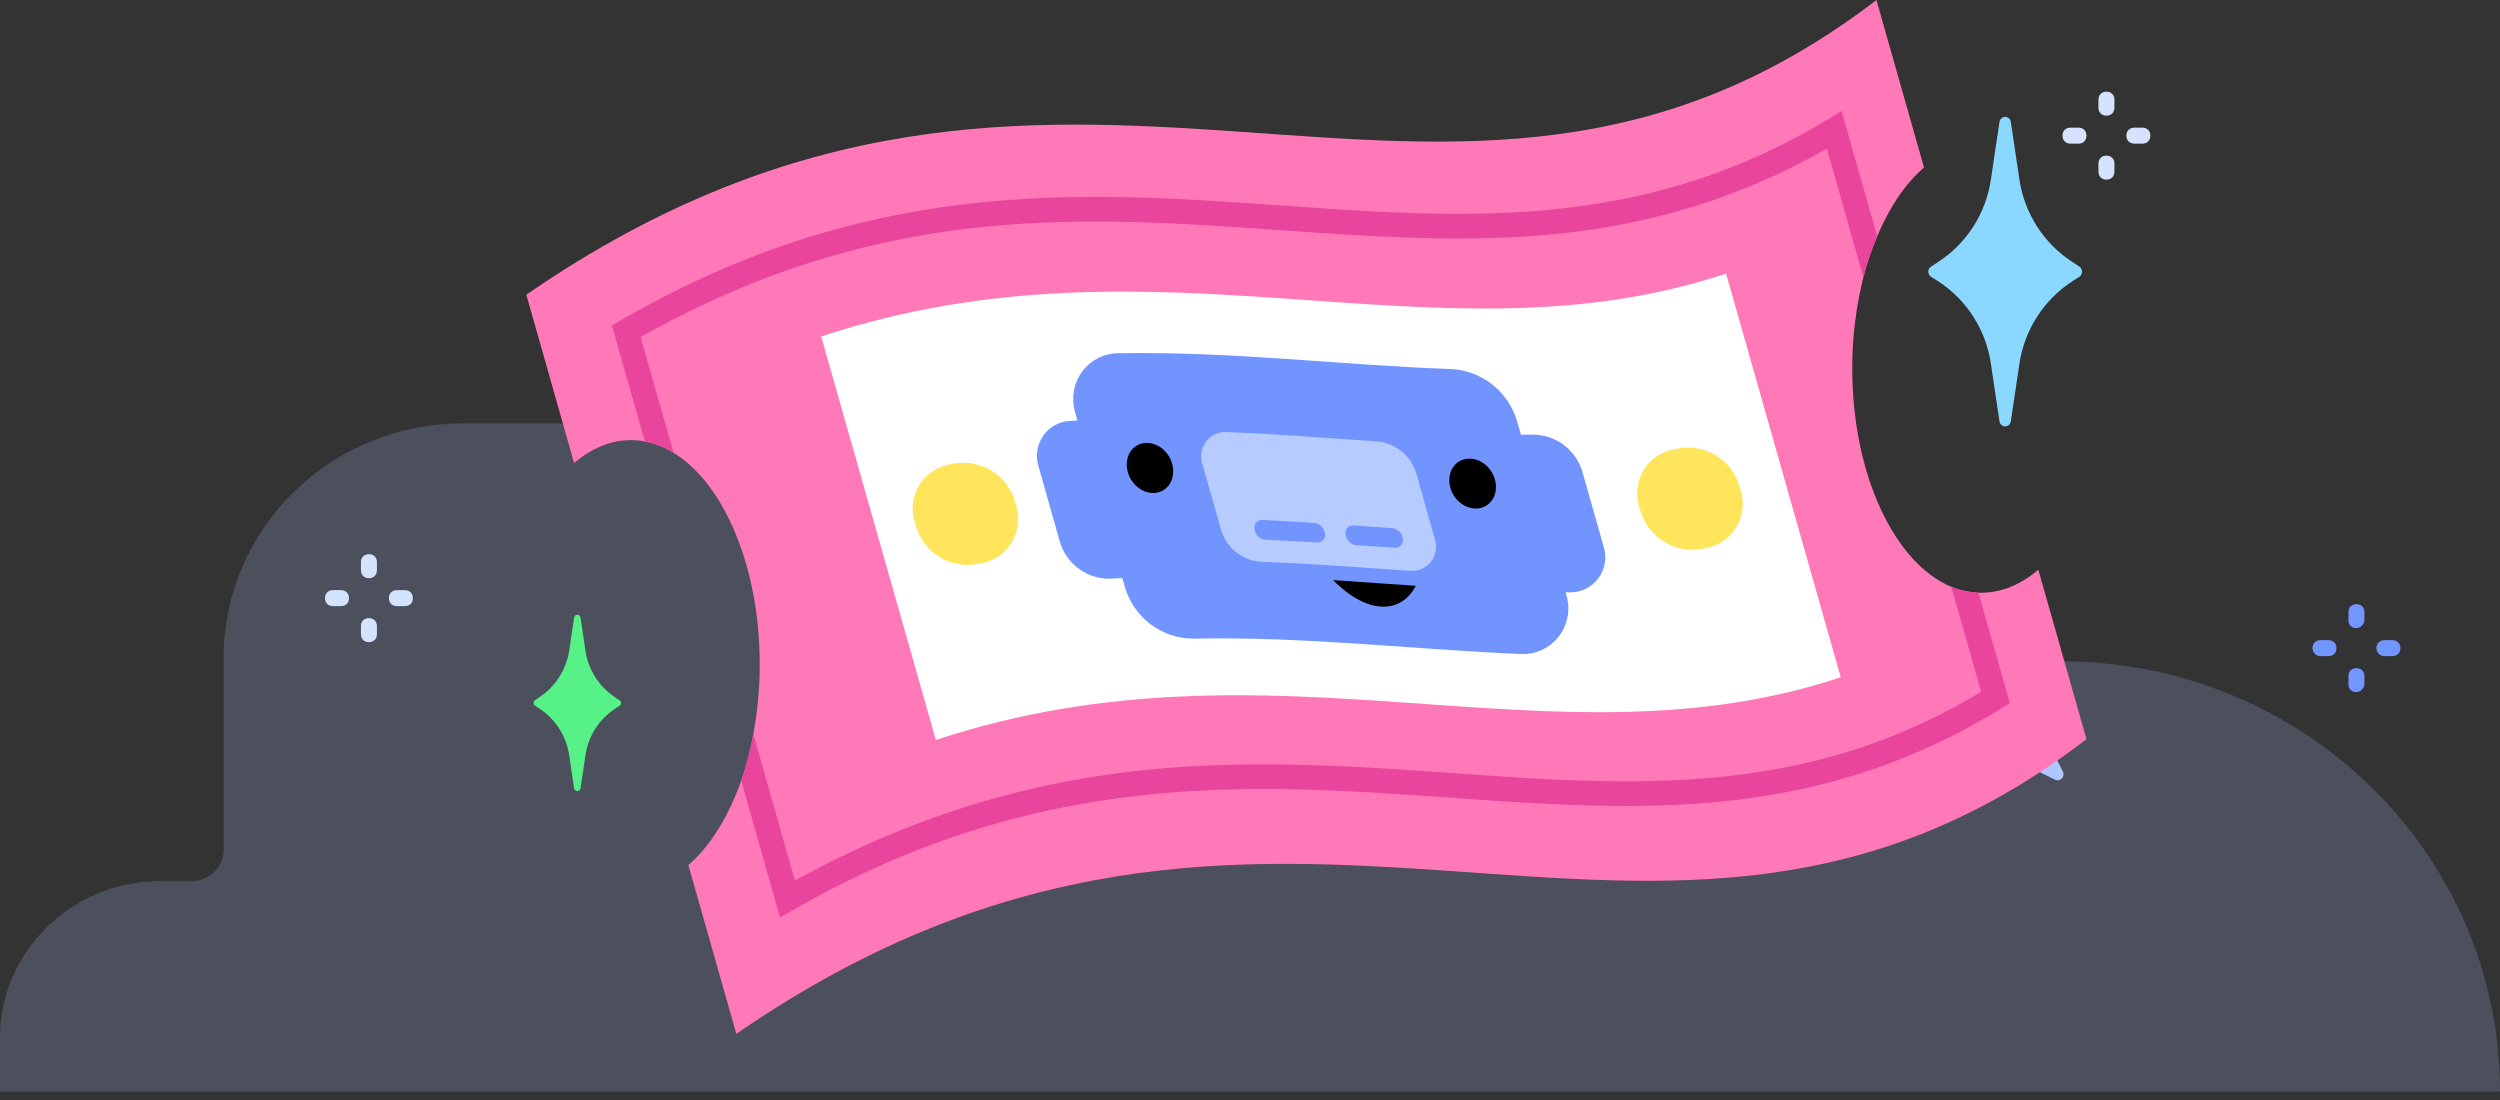 <svg fill="none" height="88" viewBox="0 0 200 88" width="200" xmlns="http://www.w3.org/2000/svg" xmlns:xlink="http://www.w3.org/1999/xlink"><rect x="0" y="0" width="200" height="88" fill="#333333" stroke="none"/><clipPath id="a"><path d="m0 0h200v87.334h-200z"/></clipPath><clipPath id="b"><path d="m42.105 0h124.812v82.707h-124.812z"/></clipPath><g clip-path="url(#a)"><path d="m28.882 87.334h-28.882v-4.32c0-6.887 5.751-12.522 12.78-12.522h2.556c1.406 0 2.556-1.127 2.556-2.504v-15.339c0-10.393 8.562-18.783 19.169-18.783h33.802c3.259 0 5.879-2.567 5.879-5.76v-.251c0-6.949 5.751-12.522 12.78-12.522h35.144c7.028 0 12.779 5.635 12.779 12.522v25.044h27.412c19.425 0 35.144 15.402 35.144 34.435z" fill="#aec7ff" opacity=".2"/><path d="m48.281 25.129-.831 1.663c-.192.384.192.832.639.64l1.661-.832c.128-.064.256-.064.383 0l1.661.832c.383.192.831-.192.639-.64l-.831-1.663c-.064-.128-.064-.256 0-.384l.831-1.663c.192-.384-.192-.832-.639-.64l-1.661.832c-.128.064-.256.064-.383 0l-1.661-.832c-.383-.192-.831.192-.639.64l.831 1.663c.064.064.064.256 0 .384z" fill="#aec7ff"/><path d="m160.881 60.071-.83 1.663c-.192.384.191.832.639.64l1.661-.832c.128-.064.256-.064.383 0l1.662.832c.383.192.83-.192.639-.64l-.831-1.663c-.064-.128-.064-.256 0-.384l.831-1.663c.191-.384-.192-.832-.639-.64l-1.662.832c-.127.064-.255.064-.383 0l-1.661-.832c-.384-.192-.831.192-.639.64l.83 1.663c.064.064.064.256 0 .384z" fill="#aec7ff"/><path d="m188.514 50.253c-.383 0-.639-.256-.639-.64v-.64c0-.384.256-.64.639-.64.384 0 .639.256.639.64v.64c0 .32-.319.64-.639.64z" fill="#7196ff"/><path d="m188.514 55.371c-.383 0-.639-.256-.639-.64v-.64c0-.384.256-.64.639-.64.384 0 .639.256.639.64v.64c0 .32-.319.64-.639.64z" fill="#7196ff"/><path d="m190.112 51.852c0-.384.255-.64.639-.64h.639c.383 0 .639.256.639.64 0 .384-.256.64-.639.64h-.639c-.384 0-.639-.32-.639-.64z" fill="#7196ff"/><path d="m185 51.852c0-.384.256-.64.639-.64h.639c.383 0 .639.256.639.64 0 .384-.256.64-.639.64h-.639c-.383 0-.639-.32-.639-.64z" fill="#7196ff"/><g fill="#d4e4ff"><path d="m29.515 46.253c-.383 0-.639-.256-.639-.64v-.64c0-.384.256-.64.639-.64.383 0 .639.256.639.64v.64c0 .384-.256.64-.639.64z"/><path d="m29.515 51.371c-.383 0-.639-.256-.639-.64v-.64c0-.384.256-.64.639-.64.383 0 .639.256.639.64v.64c0 .384-.256.64-.639.64z"/><path d="m31.112 47.852c0-.384.256-.64.639-.64h.639c.383 0 .639.256.639.64 0 .384-.256.64-.639.64h-.639c-.383 0-.639-.256-.639-.64z"/><path d="m26 47.852c0-.384.256-.64.639-.64h.639c.383 0 .639.256.639.64 0 .384-.256.64-.639.64h-.639c-.383 0-.639-.256-.639-.64z"/><path d="m168.514 9.253c-.383 0-.639-.256-.639-.64v-.64c0-.384.256-.64.639-.64.384 0 .639.256.639.64v.64c0 .384-.255.64-.639.64z"/><path d="m168.514 14.371c-.383 0-.639-.256-.639-.64v-.64c0-.384.256-.64.639-.64.384 0 .639.256.639.64v.64c0 .384-.255.64-.639.64z"/><path d="m170.111 10.852c0-.384.256-.64.639-.64h.639c.384 0 .639.256.639.64 0 .384-.255.64-.639.64h-.639c-.383 0-.639-.256-.639-.64z"/><path d="m165 10.852c0-.384.255-.64.638-.64h.639c.384 0 .639.256.639.64 0 .384-.255.64-.639.64h-.639c-.383 0-.638-.256-.638-.64z"/></g><g clip-path="url(#b)"><path d="m166.918 59.133c-34.885 26.728-64.45-6.434-108.01 23.574l-3.838-13.498c1.747-1.514 3.214-3.879 4.228-6.765.419-1.213.743-2.457.967-3.721.342-1.835.515-3.699.515-5.566 0-7.837-2.886-14.491-6.896-16.936-.705-.435-1.482-.74-2.293-.899-.37-.076-.746-.113-1.123-.11-1.623 0-3.167.662-4.54 1.829l-3.822-13.466c43.559-30.024 73.124 3.154 108.01-23.574l3.806 13.403c-1.497 1.277-2.777 3.185-3.744 5.503-.455 1.062-.826 2.158-1.108 3.28-.594 2.387-.893 4.84-.889 7.301 0 8.468 3.386 15.579 7.926 17.456.691.28 1.424.44 2.168.473h.219c1.638 0 3.198-.662 4.571-1.845z" fill="#ff78b7"/><path d="m147.259 54.181c-23.152 7.695-45.197-3.926-72.391 5.014l-9.174-32.279c27.193-8.957 49.238 2.665 72.391-5.03z" fill="#fff"/><path d="m128.319 43.821-1.716-6.039c-.251-.873-.777-1.639-1.497-2.182-.721-.543-1.597-.835-2.497-.829h-.936l-.296-1.041c-.344-1.183-1.047-2.226-2.01-2.982-.964-.756-2.138-1.186-3.357-1.228-8.612-.3-17.365-1.419-26.585-1.262-.557.007-1.104.144-1.6.4-.496.256-.926.624-1.258 1.076-.332.452-.557.975-.656 1.528-.1.554-.071 1.123.082 1.664l.203.71-.718.047c-.406.035-.799.161-1.151.368s-.655.49-.886.829c-.231.339-.385.726-.451 1.132-.066.406-.042.823.07 1.218l1.716 6.071c.264.922.835 1.722 1.618 2.266.782.543 1.727.796 2.673.714l.718-.032.187.646c.344 1.224 1.077 2.298 2.087 3.057 1.01.758 2.24 1.159 3.498 1.138 9.065-.173 17.677.883 26.133 1.23.573.025 1.145-.088 1.667-.33.521-.242.979-.606 1.334-1.062s.598-.991.708-1.56c.11-.57.085-1.157-.074-1.715l-.078-.268h.452c.425-.008.841-.114 1.218-.311s.705-.477.958-.821c.253-.344.425-.742.502-1.164.077-.421.058-.855-.057-1.268z" fill="#7194ff"/><path d="m158.274 47.417c-.744-.033-1.477-.193-2.168-.473l2.387 8.405c-8.363 5.014-16.959 7.159-28.426 7.159-4.556 0-9.08-.315-13.87-.662-4.79-.347-9.907-.694-15.087-.694-9.704 0-22.637 1.088-37.521 9.288l-3.323-11.716c-.224 1.264-.548 2.509-.967 3.721l3.105 10.959c14.135-8.373 26.803-10.281 38.707-10.281 10.048 0 19.565 1.356 28.957 1.356 10.188 0 20.251-1.593 30.719-8.231zm-70.597-29.692c5.024 0 10.001.363 14.806.694 4.806.331 9.424.662 14.12.662 7.988 0 18.441-.852 29.549-7.191l2.917 10.297c.282-1.121.653-2.218 1.108-3.28l-2.855-10.029c-10.469 6.639-20.531 8.231-30.719 8.231-9.408 0-18.894-1.356-28.925-1.356-11.919 0-24.604 1.924-38.723 10.281l2.637 9.288c.811.159 1.588.463 2.293.899l-2.637-9.256c14.431-8.168 27.006-9.225 36.429-9.24z" fill="#e9459d"/><path d="m112.843 45.666c-3.901-.268-7.864-.568-11.889-.725-.755-.027-1.481-.297-2.073-.771-.592-.474-1.019-1.126-1.218-1.863l-1.498-5.267c-.084-.295-.098-.606-.04-.907.058-.301.186-.585.373-.826.187-.242.429-.435.705-.564s.578-.19.881-.178c4.072.158 8.082.473 12.014.741.741.049 1.449.328 2.027.8s.998 1.112 1.202 1.834l1.482 5.267c.087.298.101.613.04.918-.06.305-.192.59-.385.832-.194.242-.442.433-.724.556-.282.124-.59.176-.896.153z" fill="#b6cbff"/><path d="m105.994 42.639c.025.092.028.189.008.282-.019.093-.06.181-.12.255-.059.074-.136.133-.222.171s-.181.055-.275.049l-4.119-.221c-.193-.005-.381-.072-.535-.191-.154-.119-.267-.284-.323-.472l-.031-.142c-.027-.092-.033-.189-.016-.283.018-.094.057-.183.115-.258.058-.076.133-.136.219-.176.086-.04.18-.059.275-.055 1.389.063 2.777.142 4.15.237.189.009.37.078.519.197.148.119.256.282.308.466zm6.225.426-.032-.142c-.053-.185-.161-.348-.308-.469-.148-.121-.329-.194-.518-.209l-3.09-.205c-.095-.01-.191.004-.279.042-.089.037-.166.096-.227.171-.06.075-.101.164-.119.259s-.012.193.017.285l.031.142c.054.184.161.348.309.469s.328.194.518.209l3.089.205c.094.006.189-.011.275-.049s.163-.097.222-.171c.06-.074.101-.161.12-.255.02-.093.017-.19-.008-.282z" fill="#7194ff"/><path d="m93.84 37.435c.14 1.104-.562 2.003-1.591 2.003s-1.95-.899-2.091-2.003c-.14-1.104.562-2.003 1.591-2.003s1.95.899 2.091 2.003zm25.82 1.261c-.14-1.119-1.076-2.003-2.106-2.003-1.029 0-1.732.883-1.591 2.003.14 1.12 1.092 1.987 2.106 1.987s1.732-.883 1.591-1.987zm-6.396 8.168-6.615-.457c2.87 2.901 5.507 2.618 6.615.457z" fill="#000"/><path d="m136.463 43.853-.39.063c-1.043.177-2.114-.04-3.009-.61s-1.551-1.453-1.843-2.481l-.109-.379c-.136-.484-.17-.993-.099-1.491.072-.499.246-.976.513-1.402.266-.426.619-.79 1.034-1.068.415-.279.884-.465 1.376-.548l.39-.063c1.042-.185 2.114.027 3.011.595.896.568 1.552 1.452 1.841 2.48l.109.379c.137.485.17.995.099 1.494-.071.5-.246.978-.512 1.405s-.619.792-1.034 1.073c-.415.28-.884.469-1.377.554zm-55.245-3.69c-.292-1.026-.949-1.908-1.844-2.475-.895-.568-1.966-.781-3.008-.6l-.406.063c-.49.085-.957.273-1.371.552-.413.279-.764.644-1.029 1.069-.265.425-.438.903-.509 1.4-.07.498-.036 1.005.1 1.488l.109.379c.289 1.026.942 1.909 1.834 2.479s1.961.788 3.002.611l.406-.063c.49-.085.958-.274 1.372-.553.414-.279.765-.643 1.032-1.068.266-.425.441-.902.513-1.399.072-.498.041-1.005-.093-1.49z" fill="#ffe55c"/><path d="m165.763 20.941c-1.125-.733-2.083-1.7-2.809-2.837-.726-1.137-1.205-2.417-1.403-3.755l-.687-4.604c-.015-.11-.069-.211-.153-.283-.083-.073-.189-.112-.299-.111-.109.002-.214.043-.297.115-.082.072-.138.171-.156.28l-.686 4.604c-.195 1.337-.67 2.617-1.394 3.754s-1.68 2.104-2.803 2.837l-.593.394c-.067.037-.123.092-.161.159-.038.067-.058.143-.057.22v.032c.001.079.021.156.059.225.038.069.093.127.159.169l.593.379c1.123.733 2.079 1.701 2.803 2.837s1.199 2.417 1.394 3.754l.686 4.604c.018.109.074.208.156.28.083.072.188.113.297.115.11.001.216-.038.299-.111.084-.072.138-.173.153-.283l.687-4.604c.198-1.338.677-2.618 1.403-3.755s1.684-2.104 2.809-2.837l.593-.379c.062-.045.113-.104.148-.172.035-.069.054-.144.055-.222v-.032c.001-.075-.018-.15-.053-.216-.036-.066-.087-.122-.15-.163z" fill="#8ad7ff"/><path d="m49.22 55.79c-.639-.418-1.183-.969-1.594-1.616-.412-.647-.682-1.376-.793-2.137l-.39-2.633c-.008-.064-.04-.123-.089-.164-.049-.041-.112-.061-.176-.057-.061-0-.12.022-.166.062s-.076.097-.083.158l-.39 2.633c-.117.761-.392 1.488-.806 2.135-.414.647-.958 1.198-1.597 1.618l-.328.221c-.038.022-.07.054-.092.093s-.033.083-.033.128c.001.044.013.088.035.126.022.039.053.071.09.095l.328.221c.643.419 1.19.972 1.605 1.622.414.65.686 1.382.798 2.147l.39 2.618c.008.061.037.118.083.158s.105.063.166.062c.064.004.127-.016.176-.057.049-.041.081-.1.089-.164l.39-2.618c.107-.762.376-1.492.788-2.14.412-.648.958-1.198 1.599-1.613l.343-.221c.037-.024.068-.056.09-.095.022-.038.034-.082.035-.126 0-.045-.011-.089-.033-.127-.022-.039-.054-.071-.092-.093z" fill="#57f287"/></g></g></svg>